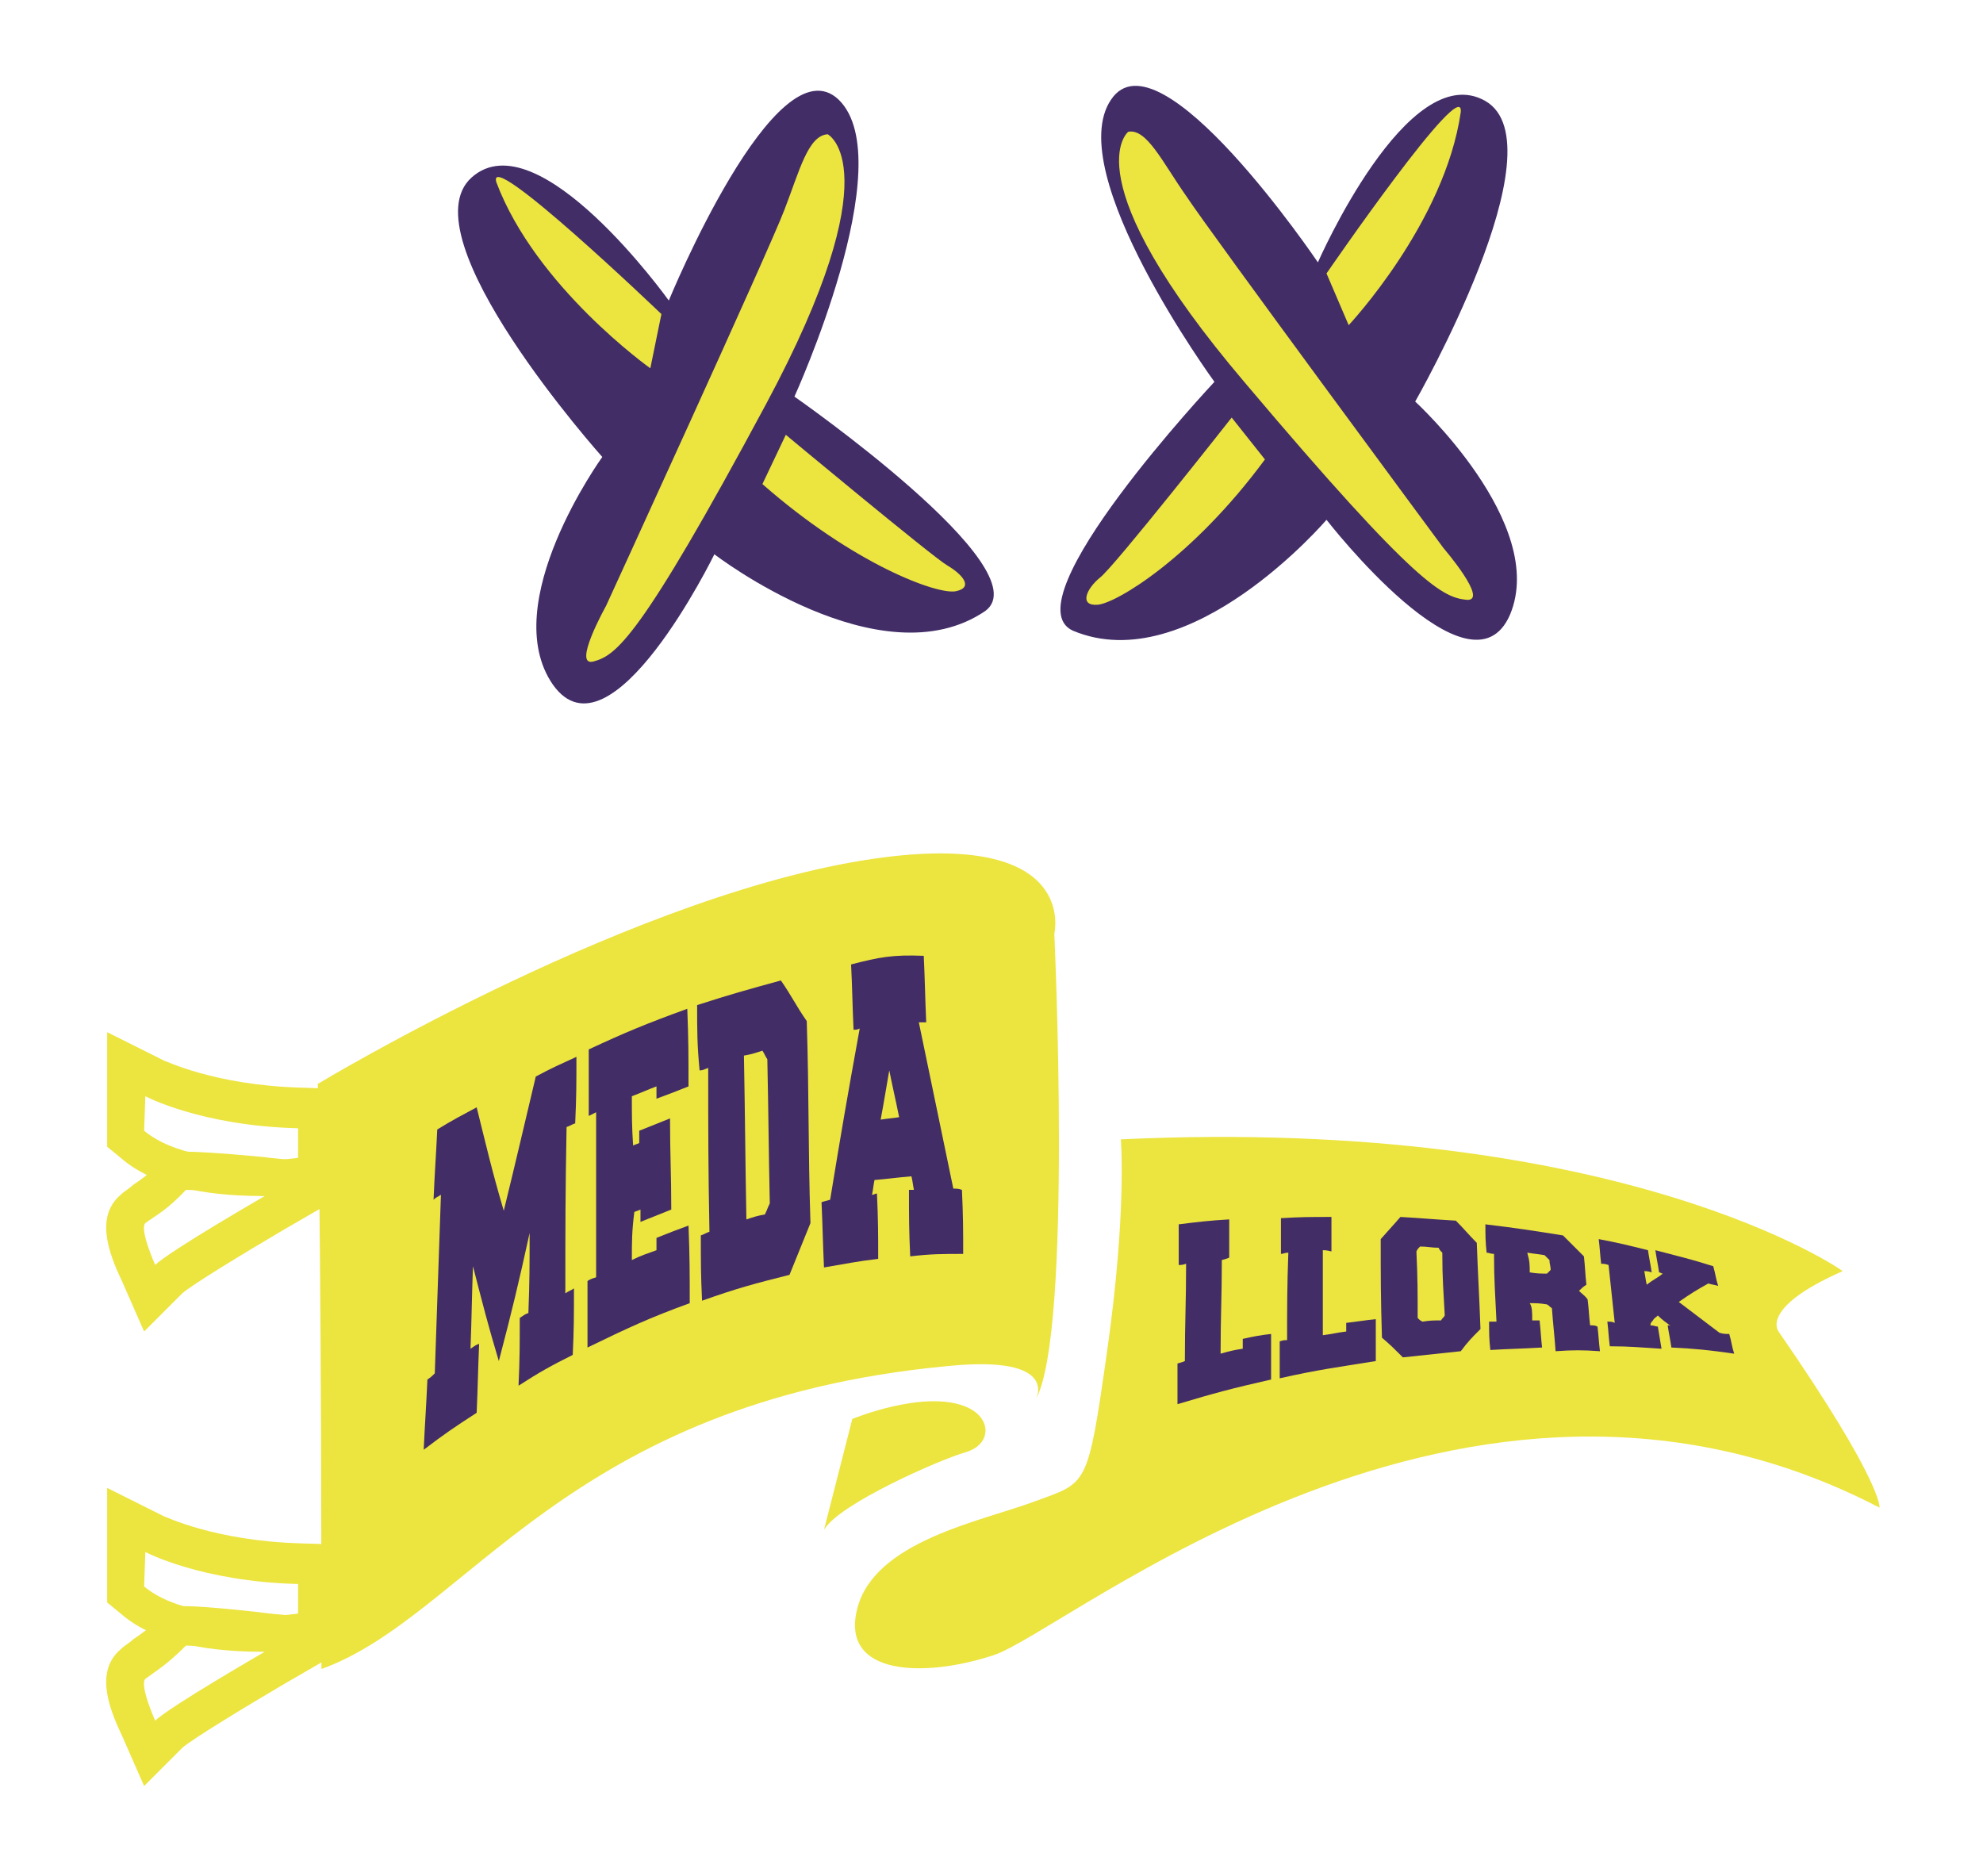 <?xml version="1.0" encoding="utf-8"?>
<!-- Generator: Adobe Illustrator 22.0.1, SVG Export Plug-In . SVG Version: 6.00 Build 0)  -->
<svg version="1.1" id="Capa_1" xmlns="http://www.w3.org/2000/svg" xmlns:xlink="http://www.w3.org/1999/xlink" x="0px" y="0px"
	 viewBox="0 0 161 152.3" style="enable-background:new 0 0 161 152.3;" xml:space="preserve">
<style type="text/css">
	.st0{display:none;}
	.st1{fill:#422D67;}
	.st2{fill:#ECE43F;}
</style>
<rect class="st0" width="161" height="152.3"/>
<g>
	<g>
		<path class="st1" d="M114.9,32.6c0,0,10.8,9.9,7.7,17.3c-3.2,7.4-14.9-7.7-14.9-7.7s-11.1,13-20.6,9C81.9,48.8,98.6,31,98.6,31
			S86.2,14,90.2,8.1C94.1,2.2,107,21.3,107,21.3s7.3-16.7,13.6-13.1C126.8,11.8,114.9,32.6,114.9,32.6"/>
		<path class="st1" d="M48.9,37.1c0,0-8.6,11.9-4,18.5C49.6,62.2,58,45,58,45s13.5,10.4,22,4.6c4.6-3.4-15.5-17.4-15.5-17.4
			s8.7-19.1,3.6-24.1C63,3.2,54.3,24.4,54.3,24.4s-10.6-14.8-16-10S48.9,37.1,48.9,37.1"/>
		<path class="st2" d="M25.8,88c0,0,26.3-15.9,46-18.4c15.8-2,13.8,6.2,13.8,6.2s1.5,32.4-1.5,37.8c0,0,2-3.6-7.1-2.7
			c-31.1,2.9-39,20.3-50.9,24.6C26.1,131.1,26.1,103.8,25.8,88"/>
		<path class="st2" d="M66.9,124.2l2.3-9c0,0,5.8-2.4,9.2-1c2.2,0.9,2.1,3.1,0,3.7C76.3,118.5,68.1,122.1,66.9,124.2"/>
		<path class="st2" d="M91,92.5c0,0,0.5,5.8-1.1,17.1s-1.6,10.7-5.9,12.3c-4.3,1.6-13,3.2-14.4,8.7c-1.4,5.5,5.5,5.6,11,3.8
			c5.9-1.8,38.3-29.5,72-12c0,0,0.3-2-8.2-14.3c0,0-1.6-1.9,5.2-4.9C149.7,103.2,131.7,90.6,91,92.5"/>
		<path class="st2" d="M11.8,89c0,0,4.5,2.4,12.4,2.6V94c0,0-1.2,0.2-3,0.2c-2.9,0-7.1-0.4-9.5-2.4L11.8,89 M8.7,83.8V89v2.7v1.4
			L9.8,94c2.4,2.1,6.3,3.1,11.5,3.1c1.9,0,3.2-0.2,3.3-0.2l2.8-0.3v-2.8v-2.4v-3l-3-0.1c-7-0.2-11-2.2-11.1-2.2L8.7,83.8z"/>
		<path class="st2" d="M15.1,96.6c1.5,0,6.4,0.5,6.4,0.5s-7.8,4.5-8.9,5.6c0,0-1.3-2.9-0.8-3.4C12.6,98.7,13.5,98.3,15.1,96.6
			 M15.1,93.5h-1.3l-0.9,1c-0.9,0.9-1.5,1.3-2.1,1.7c-0.3,0.3-0.7,0.5-1,0.8c-2,1.7-1.1,4.5,0.1,7l1.8,4.1l3.1-3.1
			c0.8-0.7,4.9-3.2,8.3-5.2l8.3-4.8l-9.5-1C21.3,93.9,16.7,93.5,15.1,93.5"/>
		<path class="st2" d="M11.8,126c0,0,4.5,2.4,12.4,2.6v2.4c0,0-1.2,0.2-3,0.2c-2.9,0-7.1-0.4-9.5-2.4L11.8,126 M8.7,120.8v5.1v2.8
			v1.4l1.1,0.9c2.4,2.1,6.3,3.1,11.5,3.1c1.9,0,3.2-0.2,3.3-0.2l2.8-0.3v-2.8v-2.4v-3l-3-0.1c-7-0.2-11-2.2-11.1-2.2L8.7,120.8z"/>
		<path class="st2" d="M15.1,133.6c1.5,0,6.4,0.5,6.4,0.5s-7.8,4.5-8.9,5.6c0,0-1.3-2.9-0.8-3.4C12.6,135.7,13.5,135.2,15.1,133.6
			 M15.1,130.4h-1.3l-0.9,1c-0.9,0.9-1.5,1.3-2.1,1.7c-0.3,0.3-0.7,0.5-1,0.8c-2,1.7-1.1,4.5,0.1,7l1.8,4.1l3.1-3.1
			c0.8-0.7,4.9-3.2,8.3-5.2l8.3-4.8l-9.5-0.9C21.3,130.9,16.7,130.4,15.1,130.4"/>
	</g>
	<g>
		<path class="st1" d="M99.2,102.3c0,3-0.1,4.6-0.1,7.6c0.7-0.2,1.1-0.3,1.8-0.4c0-0.3,0-0.5,0-0.8c0.9-0.2,1.4-0.3,2.3-0.4
			c0,1.5,0,2.3,0,3.7c-3.1,0.7-4.6,1.1-7.6,2c0-1.3,0-2,0-3.3c0.3-0.1,0.4-0.1,0.6-0.2c0-3.2,0.1-4.7,0.1-7.9
			c-0.3,0.1-0.4,0.1-0.6,0.1c0-1.3,0-2,0-3.3c1.6-0.2,2.4-0.3,4.1-0.4c0,1.2,0,1.8,0,3.1C99.6,102.2,99.5,102.2,99.2,102.3"/>
		<path class="st1" d="M107.4,101.5c0,2.7,0,4.1,0,6.9c0.8-0.1,1.1-0.2,1.9-0.3v-0.7c0.9-0.1,1.4-0.2,2.4-0.3c0,1.3,0,2,0,3.4
			c-3.1,0.5-4.7,0.7-7.8,1.4c0-1.2,0-1.8,0-3c0.3-0.1,0.4-0.1,0.6-0.1c0-2.8,0-4.3,0.1-7.1c-0.3,0-0.4,0.1-0.6,0.1
			c0-1.2,0-1.8,0-2.9c1.6-0.1,2.4-0.1,4.1-0.1c0,1.1,0,1.7,0,2.8C107.7,101.5,107.6,101.5,107.4,101.5"/>
		<path class="st1" d="M112.1,100.6c0.7-0.8,1-1.1,1.6-1.8c1.8,0.1,2.7,0.2,4.5,0.3c0.7,0.7,1,1.1,1.7,1.8c0.1,2.8,0.2,4.2,0.3,7
			c-0.7,0.7-1,1-1.6,1.8c-1.9,0.2-2.8,0.3-4.7,0.5c-0.7-0.7-1-1-1.7-1.6C112.1,105.3,112.1,103.7,112.1,100.6 M117.1,101.7
			c-0.2-0.2-0.2-0.2-0.3-0.4c-0.6,0-0.9-0.1-1.5-0.1c-0.2,0.2-0.2,0.2-0.3,0.4c0.1,2.2,0.1,3.3,0.1,5.4c0.2,0.2,0.2,0.2,0.4,0.3
			c0.6-0.1,0.9-0.1,1.5-0.1c0.1-0.2,0.2-0.2,0.3-0.4C117.2,104.9,117.1,103.8,117.1,101.7"/>
		<path class="st1" d="M124.4,107.2c0.3,0,0.4,0,0.6,0c0.1,0.9,0.1,1.3,0.2,2.2c-1.7,0.1-2.5,0.1-4.2,0.2c-0.1-0.9-0.1-1.4-0.1-2.3
			c0.3,0,0.4,0,0.6,0c-0.1-2.2-0.2-3.3-0.2-5.5c-0.3,0-0.4-0.1-0.6-0.1c-0.1-0.9-0.1-1.4-0.1-2.3c2.5,0.3,3.8,0.5,6.3,0.9
			c0.7,0.7,1,1,1.7,1.7c0.1,0.9,0.1,1.4,0.2,2.3c-0.3,0.2-0.4,0.3-0.6,0.5c0.3,0.3,0.5,0.4,0.7,0.7c0.1,0.8,0.1,1.2,0.2,2.1
			c0.3,0,0.4,0,0.6,0.1c0.1,0.8,0.1,1.2,0.2,2c-1.4-0.1-2.2-0.1-3.6,0c-0.1-1.4-0.2-2.1-0.3-3.5c-0.2-0.1-0.2-0.2-0.4-0.3
			c-0.6-0.1-0.9-0.1-1.4-0.1C124.4,106.1,124.4,106.5,124.4,107.2 M124.2,103.3c0.6,0.1,0.9,0.1,1.4,0.1c0.1-0.1,0.2-0.2,0.3-0.3
			c0-0.3-0.1-0.5-0.1-0.8c-0.2-0.2-0.2-0.2-0.4-0.4c-0.6-0.1-0.8-0.1-1.4-0.2C124.2,102.4,124.2,102.7,124.2,103.3"/>
		<path class="st1" d="M134,107.6c0.3,0,0.4,0.1,0.6,0.1l0.3,1.8c-1.7-0.1-2.5-0.2-4.2-0.2c-0.1-0.8-0.1-1.2-0.2-2
			c0.3,0,0.4,0,0.6,0.1l-0.5-4.7c-0.3-0.1-0.4-0.1-0.6-0.1c-0.1-0.8-0.1-1.2-0.2-2c1.6,0.3,2.4,0.5,4,0.9c0.1,0.7,0.2,1.1,0.3,1.8
			c-0.3-0.1-0.4-0.1-0.6-0.1c0.1,0.5,0.1,0.7,0.2,1.1c0.5-0.4,0.8-0.5,1.3-0.9c-0.1,0-0.2-0.1-0.3-0.1c-0.1-0.7-0.2-1.1-0.3-1.8
			c1.9,0.5,2.8,0.7,4.7,1.3c0.2,0.7,0.2,1,0.4,1.6c-0.3-0.1-0.5-0.1-0.8-0.2c-0.9,0.5-1.4,0.8-2.4,1.5c1.3,1,2,1.5,3.3,2.5
			c0.3,0.1,0.5,0.1,0.8,0.1c0.2,0.7,0.2,1,0.4,1.6c-2.1-0.3-3.1-0.4-5.1-0.5c-0.1-0.7-0.2-1.1-0.3-1.8c0.1,0,0.2,0,0.3,0.1
			c-0.5-0.4-0.7-0.5-1.1-0.9c-0.2,0.2-0.3,0.2-0.4,0.4C134,107.4,134,107.5,134,107.6"/>
		<path class="st1" d="M40.5,110.5c-0.9-3-1.3-4.6-2.1-7.7c-0.1,2.7-0.1,4.1-0.2,6.7c0.3-0.2,0.4-0.3,0.7-0.4
			c-0.1,2.3-0.1,3.4-0.2,5.6c-1.7,1.1-2.6,1.7-4.3,3c0.1-2.2,0.2-3.4,0.3-5.7c0.3-0.2,0.4-0.3,0.6-0.5c0.2-5.7,0.3-8.8,0.5-14.5
			c-0.3,0.2-0.4,0.2-0.6,0.4c0.1-2.4,0.2-3.5,0.3-5.7c1.3-0.8,1.9-1.1,3.2-1.8c0.8,3.2,1.2,5,2.2,8.4c1.1-4.5,1.6-6.7,2.6-10.9
			c1.3-0.7,2-1,3.3-1.6c0,2.2,0,3.2-0.1,5.4c-0.3,0.1-0.4,0.2-0.7,0.3c-0.1,5.4-0.1,8.2-0.1,13.5c0.3-0.2,0.4-0.2,0.7-0.4
			c0,2.2,0,3.3-0.1,5.4c-1.8,0.9-2.7,1.4-4.4,2.5c0.1-2.2,0.1-3.3,0.1-5.5c0.3-0.2,0.4-0.3,0.7-0.4c0.1-2.6,0.1-3.9,0.1-6.5
			C42.1,104.2,41.6,106.3,40.5,110.5"/>
		<path class="st1" d="M51.3,102.3c0.8-0.4,1.2-0.5,2-0.8c0-0.4,0-0.6,0-1c1-0.4,1.5-0.6,2.6-1c0.1,2.6,0.1,3.8,0.1,6.3
			c-3.3,1.2-5,2-8.3,3.6c0-2.2,0-3.2,0-5.4c0.3-0.2,0.4-0.2,0.7-0.3c0-5.3,0-8.1,0-13.4l-0.6,0.3c0-2.2,0-3.3,0-5.4
			c3-1.4,4.7-2.1,8-3.3c0.1,2.5,0.1,3.7,0.1,6.3c-1,0.4-1.5,0.6-2.6,1c0-0.4,0-0.6,0-1c-0.8,0.3-1.2,0.5-2,0.8c0,1.6,0,2.4,0.1,4
			c0.2-0.1,0.3-0.1,0.5-0.2c0-0.4,0-0.6,0-1c1-0.4,1.5-0.6,2.5-1c0,3,0.1,4.5,0.1,7.4c-1,0.4-1.5,0.6-2.5,1c0-0.4,0-0.6,0-1
			c-0.2,0.1-0.3,0.1-0.5,0.2C51.3,100,51.3,100.8,51.3,102.3"/>
		<path class="st1" d="M56.6,81.6c2.8-0.9,3.9-1.2,6.8-2c0.9,1.3,1.2,2,2.1,3.3c0.2,6.4,0.1,10,0.3,16.4c-0.7,1.7-1,2.5-1.7,4.2
			c-2.8,0.7-4.3,1.1-7.1,2.1c-0.1-2.1-0.1-3.1-0.1-5.3c0.3-0.1,0.4-0.2,0.7-0.3c-0.1-5.3-0.1-8-0.1-13.3c-0.3,0.1-0.4,0.2-0.7,0.2
			C56.6,84.8,56.6,83.7,56.6,81.6 M60.6,99c0.6-0.2,0.9-0.3,1.5-0.4c0.2-0.4,0.2-0.5,0.4-0.9c-0.1-4.6-0.1-7-0.2-11.7
			c-0.2-0.3-0.2-0.4-0.4-0.7c-0.6,0.2-0.9,0.3-1.5,0.4C60.5,91,60.5,93.7,60.6,99"/>
		<path class="st1" d="M75,77.6c0.1,2.1,0.1,3.2,0.2,5.4c-0.2,0-0.4,0-0.6,0c1.1,5.3,1.7,8.2,2.8,13.5c0.3,0,0.4,0,0.7,0.1
			c0.1,2.2,0.1,3.2,0.1,5.2c-1.7,0-2.6,0-4.3,0.2c-0.1-2.1-0.1-3.2-0.1-5.4c0.2,0,0.3,0,0.4,0c-0.1-0.5-0.1-0.7-0.2-1.1
			c-1.2,0.1-1.8,0.2-3,0.3c-0.1,0.5-0.1,0.7-0.2,1.2c0.2,0,0.2-0.1,0.4-0.1c0.1,2.2,0.1,3.3,0.1,5.3c-1.7,0.2-2.6,0.4-4.4,0.7
			c-0.1-2.1-0.1-3.1-0.2-5.3c0.3-0.1,0.4-0.1,0.7-0.2c0.9-5.5,1.4-8.4,2.4-13.9c-0.2,0.1-0.3,0.1-0.5,0.1c-0.1-2.2-0.1-3.3-0.2-5.3
			C71.4,77.7,72.5,77.5,75,77.6 M71.5,90.9c0.6-0.1,0.9-0.1,1.5-0.2c-0.3-1.5-0.5-2.3-0.8-3.8C71.9,88.6,71.8,89.3,71.5,90.9"/>
		<g>
			<path class="st2" d="M91.6,10.7c0,0-4.7,3.7,9.5,20.4c14.1,16.7,16.1,17.4,18,17.6c1.8,0.1-1.9-4.2-1.9-4.2s-19-25.7-20.9-28.6
				C94.4,13.2,93.1,10.4,91.6,10.7"/>
			<path class="st2" d="M100,33.9c0,0-9.6,12.2-10.7,13c-1.1,0.9-1.7,2.3-0.2,2.2s7.7-3.8,13.6-11.8L100,33.9z"/>
			<path class="st2" d="M107.7,22.2l1.8,4.2c0,0,7.8-8.3,9.1-17.3C118.9,5.9,107.7,22.2,107.7,22.2"/>
			<path class="st2" d="M67.2,10.9c0,0,5.3,2.7-5,21.9S50,53.2,48.2,53.7s1-4.5,1-4.5s13.3-29,14.5-32.2
				C64.9,13.9,65.6,11,67.2,10.9"/>
			<path class="st2" d="M63.8,35.3c0,0,11.9,9.9,13.1,10.6c1.2,0.7,2.2,1.8,0.7,2.1s-8.3-2.2-15.7-8.7L63.8,35.3z"/>
			<path class="st2" d="M53.7,25.5l-0.9,4.4c0,0-9.3-6.6-12.5-15.1C39.4,11.8,53.7,25.5,53.7,25.5"/>
		</g>
	</g>
</g>
</svg>
